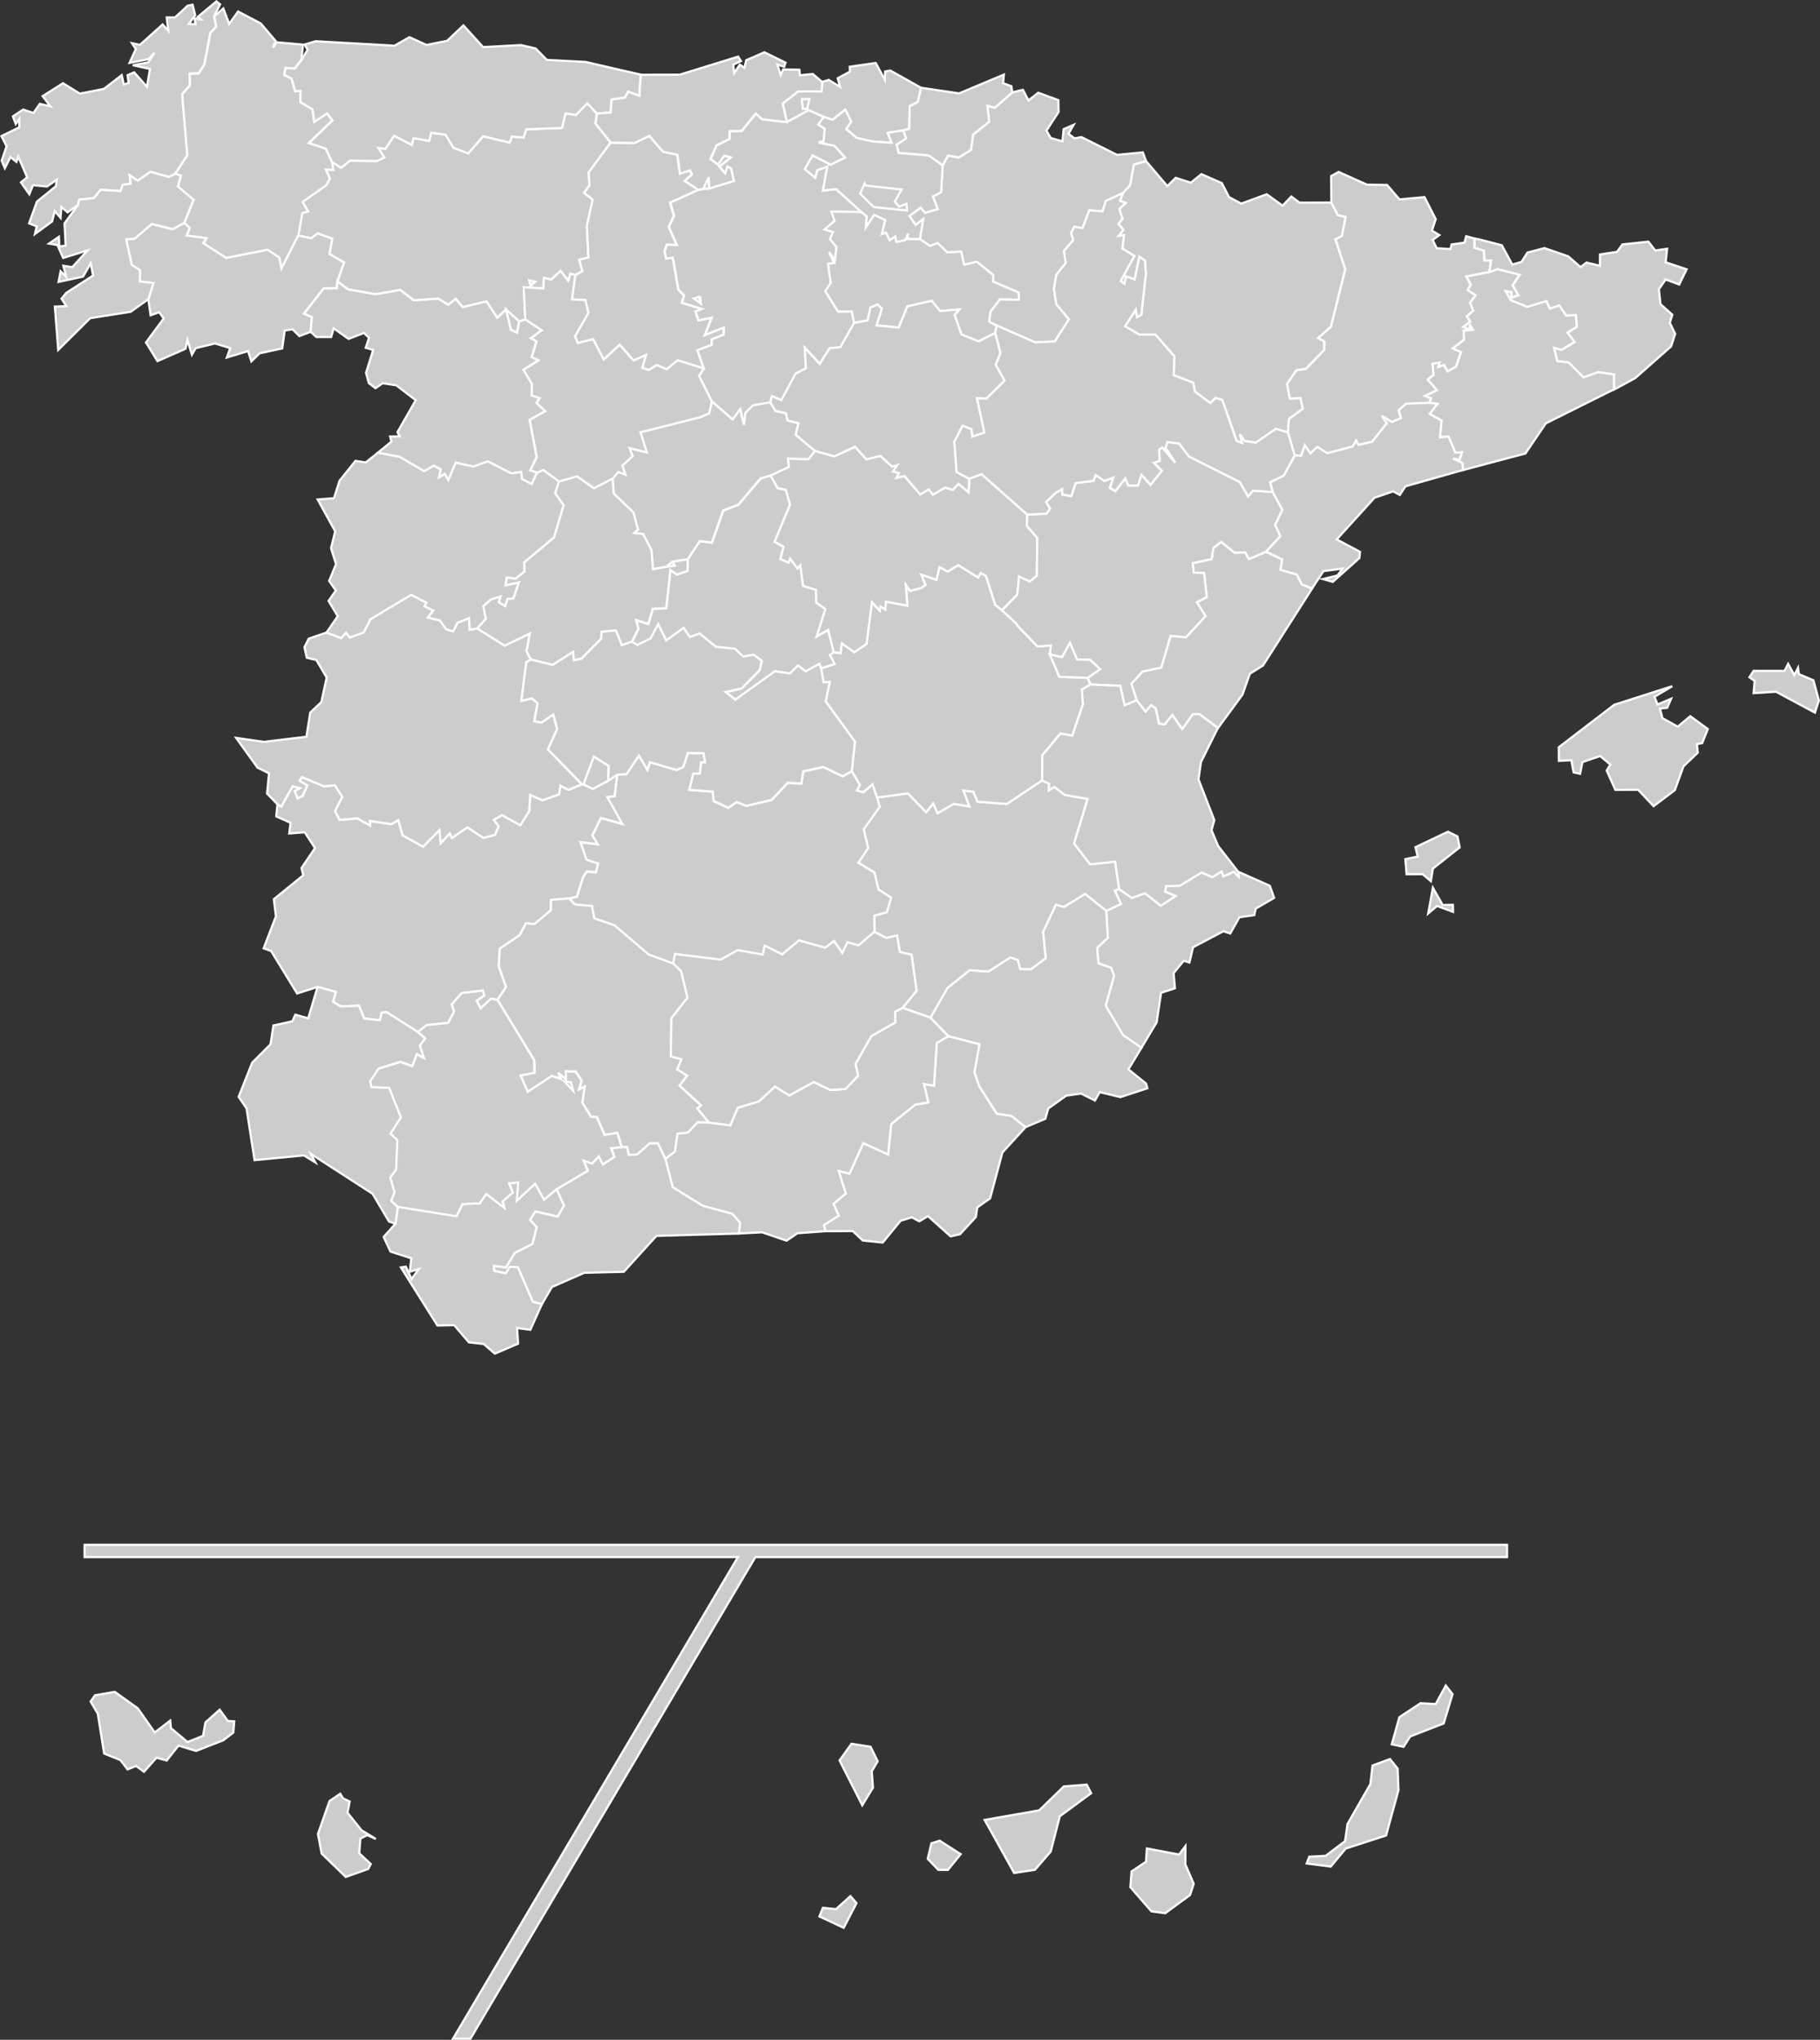 <?xml version="1.0" encoding="UTF-8" standalone="no"?>
<?xml-stylesheet type="text/css" href="/styles/home.css"?>

<!-- https://www.amcharts.com/svg-maps -->
<svg version="1.1" xmlns="http://www.w3.org/2000/svg" id="map-spain" viewBox="0 0 418.248 468.563">
   <rect x="0" y="0" width="418.248" height="468.563" fill="#333333" stroke="none"/>
   <defs
      id="defs4">
      <style
         type="text/css"
         id="style2">
         .land
         {
         fill: #CCCCCC;
         fill-opacity: 1;
         stroke:white;
         stroke-opacity: 1;
         stroke-width:0.5;
         }
      </style>
      <!-- <amcharts:ammap
       projection="mercator"
       leftLongitude="-9.301684"
       topLatitude="43.792633"
       rightLongitude="4.313022"
       bottomLatitude="31.733447" /> -->
      <!-- All areas are listed in the line below. You can use this list in your script. -->
      <!--{id:"divider"},{id:"ES-A"},{id:"ES-AB"},{id:"ES-AL"},{id:"ES-AV"},{id:"ES-B"},{id:"ES-BA"},{id:"ES-BI"},{id:"ES-BU"},{id:"ES-C"},{id:"ES-CA"},{id:"ES-CC"},{id:"ES-CE"},{id:"ES-CO"},{id:"ES-CR"},{id:"ES-CS"},{id:"ES-CU"},{id:"ES-GC"},{id:"ES-GI"},{id:"ES-GR"},{id:"ES-GU"},{id:"ES-H"},{id:"ES-HU"},{id:"ES-J"},{id:"ES-L"},{id:"ES-LE"},{id:"ES-LO"},{id:"ES-LU"},{id:"ES-M"},{id:"ES-MA"},{id:"ES-ML"},{id:"ES-MU"},{id:"ES-NA"},{id:"ES-O"},{id:"ES-OR"},{id:"ES-P"},{id:"ES-PM"},{id:"ES-PO"},{id:"ES-S"},{id:"ES-SA"},{id:"ES-SE"},{id:"ES-SG"},{id:"ES-SO"},{id:"ES-SS"},{id:"ES-TE"},{id:"ES-TF"},{id:"ES-TO"},{id:"ES-T"},{id:"ES-V"},{id:"ES-VA"},{id:"ES-VI"},{id:"ES-Z"},{id:"ES-ZA"}-->
   </defs>
   <g
      id="g59"
      transform="translate(-271.613,0.323)">
      <path
         id="divider"
         class="land"
         d="M 617.94,357.36 H 445.2 l -65.48,110.63 h -4.01 L 441.19,357.36 H 291.05 v -2.82 h 326.89 z" />
      <path
         id="ES-A"
         title="Alicante"
         class="land"
         d="m 528.8,203.9 2.9,2.01 3.06,-1.06 3.59,2.85 3.4,-2.21 -2.37,-0.99 0.12,-1.27 3.24,-0.12 5.02,-3.05 2.46,1.1 2.14,-1.33 0.39,1.14 2.38,-1.07 1.12,1.13 -0.11,-1.12 v 0 l 7.27,3.23 1.01,2.79 -4.22,2.46 -0.35,1.5 -3.42,0.49 -2.1,3.73 -1.57,-0.52 -6.98,3.68 -0.83,3.51 -1.31,-0.41 -2.33,2.86 0.32,3.46 -3.2,1.05 -1.01,6.77 -3.53,5.91 v 0 l -4.23,-2.95 -3.99,-6.75 1.93,-6.81 -0.64,-1.91 -2.93,-1.01 -0.3,-3.58 2.46,-2.29 -0.37,-6.2 v 0 l 3.39,-1.58 -1.4,-3.09 z" />
      <path
         id="ES-AB"
         title="Albacete"
         class="land"
         d="m 511.12,178.92 1.61,0.77 -0.07,1.49 1.25,-0.76 2.39,1.82 5.26,0.93 -3.12,10.23 3.68,4.78 5.75,-0.59 0.93,6.31 v 0 l -0.99,0.35 1.4,3.09 -3.39,1.58 v 0 l -4.84,-3.87 -4.88,3.01 -1.82,-0.54 -2.95,6.23 0.61,6.07 -3.4,2.54 -2.48,-0.04 -0.54,-2.08 -1.71,-0.61 -5.04,3.25 -4.34,-0.31 -5.04,4.05 -3.94,6.83 v 0 l -6.43,-2.26 v 0 l 3.22,-3.92 -1.14,-8.28 -2.7,-0.63 -0.65,-3.78 -2.46,0.55 -2.74,-1.41 v 0 l -0.05,-3.72 2.91,-0.83 0.95,-3.35 -2.89,-1.85 -0.91,-3.86 -3.71,-2.28 2.23,-3.36 -1,-4.36 3.67,-5.14 -0.59,-2.1 v 0 l 7.1,-0.95 4.2,4.32 1.62,-2.01 1,2.25 3.69,-2.15 3.6,0.57 -1.39,-3.64 2.33,0.28 0.94,2.29 6.75,0.52 z" />
      <path
         id="ES-AL"
         title="Almería"
         class="land"
         d="m 489.56,237.69 7.16,1.86 -1.17,6.48 1.1,3.17 4.04,6.32 3.32,0.47 3.28,2.61 v 0 l -5.32,5.82 -2.83,10.54 -2.95,2.08 -0.32,2.19 -3.64,3.96 -2.16,0.49 -5.2,-4.65 -2,1.19 -1.7,-0.9 -2.58,0.76 -4.12,5.02 -4.58,-0.47 -2.32,-2.17 -6.26,0.04 v 0 l -0.36,-1.42 3.41,-2.16 -1.22,-2.72 2.83,-2.36 -1.63,-5.2 2.48,0.64 3.18,-7.01 5.68,2.58 0.75,-7 5.51,-4.43 3,-0.5 -1.01,-4.25 2.32,0.4 0.64,-9.82 z" />
      <path
         id="ES-AV"
         title="Avila"
         class="land"
         d="m 400.05,110.25 4.14,-1.17 3.87,2.71 4.35,-2.25 v 0 l 0.27,3.51 4.51,4.32 1.06,3.95 -0.84,0.77 2,0.24 1.93,3.68 0.35,4.39 3.06,-0.56 v 0 l 1.91,-0.24 -0.54,-0.92 v 0 l 3.53,-0.55 v 0 l -0.04,2.68 -2.48,0.85 -1.46,-1.03 -0.95,8.73 -3.1,0.17 -1.03,3.47 -2.79,-0.89 0.53,1.98 -1.53,3.02 v 0 l -2.3,0.77 -1.36,-3.37 -3.25,0.29 -0.11,1.59 -4.51,4.57 -1.8,0.4 -0.16,-1.92 -4.7,2.97 -5.04,-1.24 v 0 l -0.98,-1.93 0.76,-4 -5.76,2.78 -6.34,-3.98 v 0 l 1.98,-2.19 -0.56,-2.94 1.75,-1.55 2.25,-0.67 -0.42,1.32 1.45,0.88 0.53,-1.66 1.36,-0.09 1.23,-3.64 -3.04,0.64 0.26,-1.8 2.1,0.23 1.99,-1.65 -0.08,-2.05 6.87,-5.75 2.2,-7.38 -1.93,-2.72 z" />
      <path
         id="ES-B"
         title="Barcelona"
         class="land"
         d="m 613.85,62.14 1.86,-0.7 5.12,1.31 -1.63,2.43 1.35,2.26 -1.71,0.65 0.08,-1.32 -1.29,-0.21 1.19,2.05 3.74,1.5 4.42,-1.32 0.76,1.75 2.18,-0.77 1.57,2.33 2.24,-0.1 0.26,2.71 -2.14,1.34 1.6,2.17 -3.02,1.83 -1.68,-0.47 0.72,3.01 2.62,0.29 3.39,3.42 3.39,-1.17 3.66,0.5 0.01,3.48 v 0 l -15.68,7.81 -4.7,6.93 -14.35,3.81 v 0 l -0.13,-1.61 -2.17,-1.03 1.52,0.29 0.52,-1.72 -1.49,0.08 -1.57,-3.72 -1.96,0.19 0.35,-3.84 -2.71,-1.55 1.78,-2.3 -1.89,-0.24 v 0 l 0.42,-1.04 -1.44,-0.53 2.78,-1.35 -2.09,-2.42 1.32,-1.11 -0.24,-2.53 1.66,-0.26 -0.31,0.99 1.34,-0.46 0.8,1.45 1.93,-1.04 1.13,-3.32 -1.88,-0.87 2.58,-2 -0.09,-2.09 2.12,-0.2 -0.66,-1.24 -0.01,1.21 -1.52,-0.62 1.58,-1.21 -0.77,-1.22 1.47,-1.31 -0.72,-1.84 1.24,-1.68 -1.8,-1.23 0.73,-1.23 -1.04,-1.88 z" />
      <path
         id="ES-BA"
         title="Badajoz"
         class="land"
         d="m 413.46,177.64 -0.58,4.85 -1.67,0.27 3.44,6.16 -4.95,-1.37 -1.97,3.96 1.28,2.08 -3.98,-0.49 1.36,4 2.67,0.84 -0.51,2.1 -2.06,-0.21 -0.88,1.3 -1.42,4.49 -1.75,0.42 v 0 l -4.22,0.37 -0.02,2.36 -3.82,3.21 -1.91,-0.24 -1.45,2.77 -4.57,3.09 -0.23,4.05 1.67,4.76 -1.95,2.94 v 0 l -1.5,-0.25 -2.36,2.21 -0.93,-1.76 1.73,-1.19 -0.32,-1.14 -4.81,0.56 -2.3,2.63 0.54,1.61 -1.37,2.62 -4.96,0.53 -2,1.57 v 0 l -7.17,-4.55 -1.18,0.1 -0.4,1.74 -3.59,-0.38 -1.23,-2.96 -4.16,0.17 -1.77,-1.06 0.64,-2.27 -4.2,-1.16 v 0 l -4.71,1.52 -5.97,-9.75 -1.72,-0.63 2.83,-7.36 -0.49,-3.92 6.76,-5.5 -0.4,-1.66 3.1,-4.59 -2.36,-3.62 -3.56,0.27 0.29,-2.46 -3.28,-1.46 0.29,-2.79 v 0 l 0.87,0.52 2.61,-4.66 1.72,0.45 -1.23,0.67 0.66,1.66 1.14,-0.54 1.07,-2.43 -1.77,-1.02 0.54,-0.89 5.1,2.13 2.49,-0.26 1.7,2.68 -1.66,3.25 1.02,2.01 4.12,-0.33 2.9,1.64 -0.05,-1.05 4.95,0.75 1.59,-0.94 0.98,3.49 4.7,2.62 3.79,-3.84 0.27,3.01 2.09,-2.21 0.52,1.01 3.51,-2.42 3.69,2.42 2.65,-0.69 0.84,-1.98 -1.13,-1.47 1.92,-1.09 4.2,2.33 2.05,-3.25 0.22,-3.72 2.83,1.24 3.81,-1.37 0.3,-2 1.84,0.98 3.11,-1.29 v 0 h 0.36 v 0 l 2.14,1.06 3.55,-1.88 v 0 z" />
      <path
         id="ES-BI"
         title="Vizcaya"
         class="land"
         d="m 472.86,14.14 2.1,3.89 0.06,-1.93 1.18,-0.22 7.08,3.96 v 0 l -0.74,3.26 -1.88,0.98 -0.1,5.19 -1.4,0.35 v 0 l -3.53,0.58 0.86,2.27 -4.18,-0.29 -3.82,-0.82 -2.42,-2.05 1.14,-1.71 -1.36,-2.75 -2.9,2.33 -2.04,-0.64 v 0 l -3.44,-1.55 -5.04,2.73 v 0 l -0.95,-4.31 3.57,-2.76 5.37,0.02 0.13,-2.18 v 0 l 1.52,-0.45 2.61,1.6 -0.56,-1.99 2.81,-1.51 -0.04,-1.13 z m -16.96,8.33 1.69,-0.04 -0.48,2.24 -1.01,-0.02 z" />
      <path
         id="ES-BU"
         title="Burgos"
         class="land"
         d="m 470.45,41.99 0.11,0.32 v 0 l 8.24,0.9 -1.55,2.78 0.96,1.15 1.71,-0.66 0.14,1.57 -7.69,-0.82 -3.09,-3.07 1.01,-2.35 v 0 z m -18.02,-14.26 5.04,-2.73 3.44,1.55 v 0 l -1.24,1.7 1.47,0.99 -0.24,2.82 -1.1,0.33 3.61,0.77 2.42,2.7 -3.31,1.66 -4.15,-2.12 -1.78,3.1 2.37,2.01 0.46,-1.75 2.32,-0.82 -1.01,5.53 3.02,-0.37 5.88,5.3 v 0 l -6.94,-0.1 0.75,2.14 -2.28,1.96 1.92,0.6 -0.7,1.64 1.49,1.78 -0.36,3.11 -1.34,-1.93 1.16,2.51 -1.4,0.17 0.63,4.39 -1.25,1.91 2.92,4.68 3.17,-0.03 0.54,2.63 v 0 0 0 l -3.16,5.59 -2.47,0.24 -2.28,3.61 -3.45,-3.73 0.26,4.72 -2.38,1.26 -3.26,6.07 -2.15,-0.94 -0.38,1.43 v 0 l -3.99,0.7 -1.74,1.75 -0.34,2.73 -0.87,-3.6 -1.72,2.36 -4.81,-4.17 v 0 l -2.94,-5.84 1.09,-1.73 v 0 l -1.47,-4.2 3.32,-1.23 -0.02,-1.24 2.73,-1.1 0.03,-1.61 -4.34,1.75 1.55,-4 -2.99,0.6 -0.71,-2.07 1.44,-0.57 -4.58,-1.39 0.52,-1.72 -1.31,-1.32 -1.27,-7.33 -1.5,0.24 -0.41,-1.66 0.55,-1.62 2.29,0.11 -1.86,-4.11 1.21,-2.6 -0.9,-3.03 6.5,-2.94 v 0 l 1.09,-0.21 v 0 l 1.42,-0.1 v 0 l 5.64,-1.73 -0.64,-2.84 -0.83,-0.46 -0.5,1.6 -1.35,-1.58 2.6,-2.11 -1.47,-0.37 -1.42,2.05 -1.76,-1.3 1.39,-3.13 2.96,-1.48 0.07,-1.81 2.76,-0.03 3.25,-4.02 1.46,1.32 z m -19.88,40.32 0.11,1.32 v 0 l -1.52,-1.11 v 0 z" />
      <path
         id="ES-C"
         title="A Coruña"
         class="land"
         d="m 321.35,0 0.84,0.68 -1.38,2.74 v 0 l 0.5,2.37 -1.36,1.41 -1.37,7.27 -1.32,2.03 -2.08,0.1 0.1,2.61 -1.82,2.11 1.2,14.02 -2.81,4.27 v 0 l -1.42,0.73 -4.23,-1.19 -2.94,2.05 -1.84,-1.24 0.23,1.94 -1.85,0.21 -0.45,1.46 -4.59,-0.27 -1.54,1.89 -3.4,0.37 -0.29,1.22 v 0 l -2.37,1.67 -1.45,-1.21 -0.18,2.48 -1.34,-1.55 -0.6,2.37 -3.94,2.88 0.41,-1.75 -1.76,-0.68 1.8,-5 4.37,-3.53 0.15,-1.48 -2.22,1.54 -3.2,-0.3 -0.85,2.07 -1.92,-2.72 1.43,-1.17 -2.05,-4.75 -0.42,1.22 -1.37,-1.11 -1.29,2.55 -0.73,-1.73 1.13,-3.3 -1.18,-2.35 4.1,-2 v -1.92 l -0.81,1.16 -0.66,-1.76 2.34,-1.56 2.39,0.77 1.47,-2.09 2.43,0.58 -1.8,-2.35 4.68,-2.96 3.86,2.38 5.54,-1.08 4.09,-3.16 0.49,2.13 1.1,-0.34 -0.23,-1.78 1.5,-0.65 2.95,3.31 0.69,-4.1 -3.96,-0.85 3.57,-0.65 1.44,-2.21 -1.43,1.48 -4.31,0.83 1.44,-3.17 -0.88,-1.34 1.83,0.38 5.21,-4.68 1.3,1.43 -0.36,-3.05 1.93,-0.01 2.87,-2.68 1.16,-0.22 0.57,2.42 -1.45,2 1.52,0.05 -0.19,-1.33 1.39,0.2 -0.66,-0.56 z" />
      <path
         id="ES-CA"
         title="Cadiz"
         class="land"
         d="m 363.04,276.84 13.5,2.16 1.4,-2.79 3.94,-0.16 1.51,-2.16 4.12,3.15 -0.37,-1.41 2.33,-2.05 -0.83,-2.13 2.11,-0.21 -0.33,4.2 4.2,-3.9 2.06,3.68 2.84,-2.4 v 0 l 1.71,3.78 -1.45,2.54 -5.14,-1.19 -1.2,1.92 1.53,1.69 -1.02,3.88 -4.05,2.05 -2.03,3.34 -2.75,-0.37 0.11,1.12 2.58,0.55 0.96,-1.46 1.86,0.07 3.44,7.95 2.08,0.54 v 0 l -2.66,5.91 -3.06,-0.4 0.24,3.59 -5.33,2.29 -2.58,-2.22 -3.4,-0.38 -3.37,-3.94 -3.85,0.08 -8.4,-13.34 1.13,-0.18 1.33,2.82 1.65,-2.26 -2.06,0.6 0.35,-3.08 -4.8,-1.55 -1.56,-3.36 2.73,-3.05 v 0 z" />
      <path
         id="ES-CC"
         title="Caceres"
         class="land"
         d="m 346.65,144.98 3.36,1.27 1.14,-1.22 0.87,1.07 3.16,-1.13 1.56,-3.06 9.36,-5.6 3.53,1.81 -0.41,0.84 1.98,0.97 -1.25,1.59 2.75,0.67 1.46,2.03 1.58,0.48 1.01,-1.97 2.66,-1.06 0.13,2.66 1.71,-0.29 v 0 l 6.34,3.98 5.76,-2.78 -0.76,4 0.98,1.93 v 0 l -1.01,0.63 -1.14,8.87 2.44,-0.57 1.3,1.12 -0.76,4.12 1.68,0.31 2.68,-1.88 0.89,3.38 -2.11,4.67 7.8,8.01 v 0 l -3.11,1.29 -1.84,-0.98 -0.3,2 -3.81,1.37 -2.83,-1.24 -0.22,3.72 -2.05,3.25 -4.2,-2.33 -1.92,1.09 1.13,1.47 -0.84,1.98 -2.65,0.69 -3.69,-2.42 -3.51,2.42 -0.52,-1.01 -2.09,2.21 -0.27,-3.01 -3.79,3.84 -4.7,-2.62 -0.98,-3.49 -1.59,0.94 -4.95,-0.75 0.05,1.05 -2.9,-1.64 -4.12,0.33 -1.02,-2.01 1.66,-3.25 -1.7,-2.68 -2.49,0.26 -5.1,-2.13 -0.54,0.89 1.77,1.02 -1.07,2.43 -1.14,0.54 -0.66,-1.66 1.23,-0.67 -1.72,-0.45 -2.61,4.66 -0.87,-0.52 v 0 l -2.4,-2.45 0.45,-4.66 -2.64,-1.29 -4.91,-6.84 6.38,0.91 9.77,-1.17 0.87,-5.55 2.56,-2.42 1.22,-5.63 -2.36,-4.01 -2.21,-0.55 -0.53,-2.41 0.98,-1.96 z" />
      <path
         id="ES-CE"
         title="Ceuta"
         class="land"
         d="m 307.58,403.44 -2.88,3.23 -1.81,-1.34 -1.96,0.79 -1.65,-2.14 -3.73,-1.49 -1.46,-9.15 -1.65,-2.81 1.01,-1.43 4.54,-0.79 5.28,3.78 3.91,5.55 3.55,-2.73 0.18,1.74 3.79,3.18 3.58,-1.41 0.55,-3.1 3.27,-2.91 1.89,2.6 1.45,0.07 -0.21,2.59 -2.32,1.77 -6.24,2.44 -4.04,-1.22 -2.71,3.42 z" />
      <path
         id="ES-CO"
         title="Cordoba"
         class="land"
         d="m 402.85,248.31 0.47,1.93 -2.02,-2.16 z m -0.41,-42.27 1.3,1.33 3.92,0.35 0.52,2.82 4.69,1.64 7.81,6.68 5.65,2.09 v 0 l 1.8,1.78 1.5,6.1 -3.71,4.73 -0.14,8.76 2.46,0.69 -0.98,2.28 2.27,1.48 -1.74,2.28 4.95,4.51 -0.85,0.75 2.66,3.23 v 0 l -2.61,-0.06 -2.21,2.37 -2.4,0.24 -0.58,4.08 -2.22,1.74 v 0 l -1.71,-3.57 -1.86,-0.02 -2.93,2.56 -1.93,0.08 -0.35,-1.76 -1.22,-0.03 v 0 l -1.03,-3.28 -2.92,0.49 -1.78,-4.09 -1.37,-0.12 -1.97,-3.23 0.53,-3.68 -1.3,0.67 0.62,-2.03 -1.41,-2.09 -2.23,-0.04 0.06,1.81 -1.81,-1.47 0.67,1.4 -2.11,-0.69 -5.57,3.66 -1.65,-3.78 3.2,-0.61 -0.07,-2.9 -8.43,-13.85 v 0 l 1.96,-2.94 -1.68,-4.76 0.23,-4.05 4.58,-3.09 1.45,-2.77 1.91,0.24 3.82,-3.21 0.02,-2.36 z" />
      <path
         id="ES-CR"
         title="Ciudad Real"
         class="land"
         d="m 405.7,179.83 2.38,-6.37 3.43,2.17 -0.12,3.39 v 0 l -3.55,1.88 z m 7.76,-2.19 2.13,-0.16 2.85,-4.24 1.96,3.29 0.55,-1.76 6.18,1.79 1.5,-0.69 1.06,-3.22 3.59,0.06 0.36,2.12 -0.91,0.01 -0.26,2.57 -1.53,0.01 -0.92,3.72 5.4,0.42 0.21,2.13 3.32,1.57 1.98,-1.33 2.16,0.89 5.83,-1.36 3.75,-3.97 3.1,0.22 0.46,-2.84 4.63,-0.98 4.42,2.13 2.09,-1.18 v 0 l 1.88,3.18 -0.7,1.28 1.46,0.37 2.14,-1.8 1.04,3.03 v 0 l 0.59,2.11 -3.67,5.14 1,4.36 -2.24,3.36 3.71,2.28 0.91,3.86 2.9,1.85 -0.95,3.34 -2.91,0.83 0.05,3.72 v 0 l -3.66,3.13 -2.52,-0.73 -1.19,2.47 -1.92,-2.73 -2,1.54 -6.02,-1.69 -3.89,3.2 -3.99,-2 -0.47,2.07 -5.75,-1.04 -3.9,2.19 -10.52,-1.27 -0.41,2.13 v 0 l -5.65,-2.09 -7.81,-6.68 -4.69,-1.64 -0.52,-2.82 -3.92,-0.35 -1.3,-1.33 v 0 l 1.75,-0.42 1.43,-4.49 0.88,-1.3 2.06,0.21 0.51,-2.1 -2.67,-0.84 -1.36,-4 3.98,0.5 -1.28,-2.08 1.97,-3.96 4.95,1.36 -3.44,-6.15 1.67,-0.27 z" />
      <path
         id="ES-CS"
         title="Castellón"
         class="land"
         d="m 532.83,160.54 -1.24,-3.81 2.59,-2.8 4.3,-0.93 2.13,-7.26 3.56,0.32 4.47,-4.86 -1.99,-3.16 2.29,-1.19 -0.63,-5.52 -2.37,-0.1 -0.23,-2.17 4.36,-0.95 0.37,-2.54 1.81,-1.39 3.08,2.47 2.47,-0.04 0.81,1.51 3.95,-1.69 v 0 l 3.72,1.79 -0.4,2.36 3.78,1.11 1.1,2.23 2.37,0.97 v 0 l -11.29,17.68 -3,1.86 -1.7,4.81 -5.61,7.66 v 0 l -4.28,-3.16 -1.52,0.06 -2.4,3.39 -2.28,-3.23 -1.77,2.16 -1.31,-0.18 -0.77,-3.56 -1.07,-0.66 -1.21,1.49 z" />
      <path
         id="ES-CU"
         title="Cuenca"
         class="land"
         d="m 463.17,149.51 1.57,0.2 0.32,-2.24 2.86,2.05 2.81,-1.92 1.24,-9.58 1.78,1.89 0.17,-0.92 1.13,0.69 0.15,-1.82 4.92,0.96 -0.36,-4.83 0.96,1.43 2.58,-0.68 0.98,-0.72 -1,-2.35 3.52,1.17 0.71,-2.89 1.87,1.03 2.45,-1.48 4.55,2.84 0.63,-1.05 1.18,0.7 2.15,6.64 1.54,1.23 v 0 l 3.33,3.09 0.23,0.46 4.6,4.76 3.11,-0.24 -0.3,2.06 v 0 l 2.21,5.15 6.49,0.25 v 0 l 0.7,1.53 v 0 l -2.02,1.12 0.26,3.36 -2.45,7.22 -2.73,-0.47 -4.16,4.99 -0.03,5.78 v 0 l -8.12,5.43 -6.75,-0.52 -0.94,-2.29 -2.33,-0.28 1.39,3.64 -3.6,-0.57 -3.69,2.15 -1,-2.25 -1.62,2.01 -4.2,-4.32 -7.1,0.95 v 0 l -1.04,-3.03 -2.13,1.8 -1.46,-0.38 0.71,-1.28 -1.88,-3.18 v 0 l 0.71,-6.77 -6.72,-9.24 0.94,-4.47 -1.41,0.08 -0.58,-3.2 v 0 l 3.09,-1.01 -1.11,-2.08 z" />
      <path
         id="ES-GC"
         title="Las Palmas"
         class="land"
         d="m 544.03,423.74 -0.02,4.2 1.92,4.46 -0.84,2.58 -5.71,4.18 -3.16,-0.43 -4.84,-5.55 0.27,-3.62 3.32,-2.22 0.2,-3.05 7.4,1.39 z m 47.02,-19.99 1.75,2.19 0.19,4.94 -2.85,10.42 -9.28,3.01 -3.44,4.14 -5.52,-0.72 0.59,-1.55 3.75,-0.2 4.48,-3.38 0.56,-3.94 5.26,-9.19 0.49,-4.25 z m 12.81,-16.89 1.56,1.98 -2.04,6.73 -7.7,2.99 -1.52,2.38 -2.71,-0.58 1.75,-6.23 4.86,-3.21 3.49,0.19 z" />
      <path
         id="ES-GI"
         title="Girona"
         class="land"
         d="m 611.35,54.61 5.39,1.41 2.41,4.43 2.11,-0.61 1.37,-2.14 3.92,-1.03 5.43,1.88 2.85,2.48 1.38,-1.04 3.08,0.74 0.01,-2.6 3.91,-0.6 1.25,-1.7 5.95,-0.64 1.6,2.03 2.71,-0.4 -0.33,3.11 4.82,1.61 -1.7,3.49 -3.12,-1.15 -1.56,2.23 0.37,3.43 2.72,2.43 -0.58,1.85 1.24,2.55 -0.95,2.89 -8.23,7.27 -4.84,2.62 v 0 l -0.01,-3.48 -3.66,-0.5 -3.38,1.17 -3.38,-3.42 -2.62,-0.29 -0.72,-3.01 1.68,0.47 3.02,-1.83 -1.6,-2.17 2.14,-1.34 -0.26,-2.71 -2.24,0.1 -1.57,-2.33 -2.18,0.77 -0.76,-1.75 -4.42,1.32 -3.74,-1.5 -1.19,-2.04 1.29,0.21 -0.08,1.32 1.71,-0.65 -1.34,-2.26 1.63,-2.43 -5.12,-1.31 -1.86,0.7 v 0 l 0.38,-2.62 -1.5,-0.02 -0.14,-2.27 -2.14,-0.64 -0.03,-2.16 v 0 z" />
      <path
         id="ES-GR"
         title="Granada"
         class="land"
         d="m 479.02,231.19 6.43,2.26 v 0 l 4.11,4.24 v 0 l -2.67,1.56 -0.64,9.82 -2.32,-0.4 1.01,4.25 -3,0.5 -5.51,4.43 -0.75,7 -5.68,-2.58 -3.18,7.01 -2.48,-0.64 1.63,5.2 -2.83,2.36 1.22,2.72 -3.41,2.16 0.36,1.42 v 0 l -6.43,0.46 -2.52,1.71 -5.6,-1.92 -5.36,0.27 v 0 l 0.28,-2.48 -1.81,-2.04 -6.76,-1.84 -6.91,-4.26 -1.69,-6.49 v 0 l 2.22,-1.73 0.58,-4.08 2.4,-0.25 2.22,-2.36 2.61,0.06 v 0 l 4.9,0.61 1.71,-4.03 4.86,-1.45 3.7,-3.42 3.29,2.05 5.63,-3.09 3.81,1.84 3.48,-0.24 2.89,-3.03 -0.61,-2.7 3.65,-6.42 5.5,-3.12 -0.02,-2.49 z" />
      <path
         id="ES-GU"
         title="Guadalajara"
         class="land"
         d="m 458.89,103.25 4.46,1.25 4.76,-2.21 2.59,2.89 3.24,-0.77 2.69,2.46 1.22,-0.38 -1,1.49 1.35,0.35 -0.55,1.13 1.83,-0.45 3.61,4.25 1.95,-1.17 0.98,1.21 2.8,-1.64 1.74,0.54 1.33,-1.39 2.31,1.96 0.15,-3.13 v 0 l 2.84,-1.04 10.48,9.27 v 0 l -0.09,2.6 2.39,2.76 -0.1,8.71 -1.63,1.33 -2.43,-1.16 -0.44,4.19 -3.49,3.56 v 0 l -1.54,-1.23 -2.15,-6.65 -1.17,-0.69 -0.63,1.04 -4.55,-2.84 -2.46,1.48 -1.86,-1.03 -0.71,2.9 -3.52,-1.18 1,2.36 -0.98,0.72 -2.58,0.68 -0.96,-1.43 0.36,4.82 -4.92,-0.95 -0.15,1.82 -1.12,-0.69 -0.17,0.91 -1.78,-1.89 -1.25,9.58 -2.81,1.92 -2.85,-2.05 -0.32,2.24 -1.57,-0.2 v 0 l -1.28,-5.11 -2.65,1.5 2,-6.31 -2.1,-1.49 -0.06,-2.91 -2.96,-0.91 -0.63,-4.71 -0.66,0.71 -1.67,-2.26 -0.36,0.91 -1.92,-0.79 0.74,-2.87 -2.06,-1.12 3.56,-8.56 -0.96,-3.37 -1.91,-0.43 -1.59,-2.88 v 0 l 4.21,-1.97 -0.22,-1.91 4.76,0.12 z" />
      <path
         id="ES-H"
         title="Huelva"
         class="land"
         d="m 343.05,264.73 1.03,1.97 -2.63,-1.61 -11.34,1.08 -1.85,-11.9 -1.81,-2.64 3.11,-7.84 4.23,-4.25 0.65,-4.3 4.35,-0.96 0.68,-1.52 2.97,0.83 2.16,-7.22 v 0 l 4.19,1.16 -0.64,2.27 1.77,1.07 4.17,-0.17 1.23,2.96 3.59,0.38 0.4,-1.74 1.18,-0.1 7.17,4.56 v 0 l 1.69,1.4 -1.2,1.63 0.92,2.9 -1.65,-0.85 -1.05,2.71 -2.73,-0.97 -4.99,1.53 -1.91,2.87 0.25,1.36 4.08,0.19 2.72,6.78 -2.39,3.75 1.58,1.48 -0.29,6.76 -1.35,1.86 0.99,3.38 -0.76,1.97 1.47,1.37 v 0 l -0.55,3.9 v 0 l -1.48,-0.5 -3.78,-6.38 z" />
      <path
         id="ES-HU"
         title="Huesca"
         class="land"
         d="m 529.66,44.04 1.64,-1.8 0.87,-4.78 2.81,-0.78 v 0 l 4.89,5.75 1.93,-1.91 3.46,1.13 2.44,-1.97 4.7,2.06 1.65,3.21 2.81,1.5 5.86,-2.15 3.64,2.63 2.01,-2.1 1.89,1.4 7.3,-0.03 v 0 l 1.48,2.9 1.82,0.41 -0.86,4.4 -1.5,0.73 2.27,6.84 -3.29,13.23 -2.93,2.61 1.4,0.78 -0.01,1.93 -4.22,4.37 -2.18,0.32 -2.16,3.15 0.66,3.34 2.42,-0.12 0.56,2.45 -3.22,2.38 -0.21,3.09 v 0 l -2.76,-0.83 -4.66,3.2 -2.56,-0.42 -1.04,-1.49 0.49,2 -1.27,-0.51 -3.28,-9.37 -1.52,-0.5 -1.23,1.17 -3.57,-2.62 -0.37,-2.06 -4.45,-1.69 0.08,-4.4 -4.33,-4.96 h -3.69 l -3.28,-1.9 2.46,-3.82 0.31,1.7 0.98,-0.53 1.04,-9.48 -0.23,-2.98 -1.27,-0.89 -1.08,5.25 -1.96,-0.71 -0.38,1.69 -0.88,-0.61 3.15,-5.77 -2.77,-1.72 0.39,-3.04 -1.25,0.16 1.13,-1.41 -1.15,-1.36 0.9,-1.17 -0.7,-2.3 1.46,-1.33 -1.3,-0.52 z" />
      <path
         id="ES-J"
         title="Jaén"
         class="land"
         d="m 472.55,213.72 2.74,1.41 2.46,-0.55 0.65,3.78 2.7,0.63 1.14,8.28 -3.22,3.92 v 0 l -1.69,0.87 0.02,2.49 -5.5,3.12 -3.65,6.42 0.61,2.7 -2.89,3.03 -3.48,0.24 -3.81,-1.84 -5.63,3.09 -3.29,-2.05 -3.7,3.42 -4.86,1.45 -1.71,4.03 -4.9,-0.61 v 0 l -2.65,-3.23 0.84,-0.75 -4.95,-4.51 1.74,-2.28 -2.27,-1.48 0.98,-2.27 -2.46,-0.69 0.13,-8.77 3.71,-4.73 -1.49,-6.1 -1.8,-1.78 v 0 l 0.4,-2.13 10.53,1.28 3.9,-2.19 5.74,1.04 0.47,-2.06 3.99,2 3.88,-3.2 6.03,1.69 2,-1.54 1.91,2.73 1.2,-2.46 2.52,0.73 z" />
      <path
         id="ES-L"
         title="Lleida"
         class="land"
         d="m 579.23,39.17 6.5,2.92 4.64,0.07 2.85,3.32 5.75,-0.52 2.58,5.05 -0.87,2.64 1.7,1.03 -1.54,1.12 0.95,1.9 3.15,0.19 0.26,-1.05 2.95,-0.42 0.4,-1.47 1.86,0.49 v 0 l 0.03,2.16 2.14,0.64 0.14,2.27 1.5,0.02 -0.38,2.62 v 0 l -5.29,1.02 1.04,1.88 -0.73,1.23 1.8,1.23 -1.24,1.68 0.72,1.84 -1.46,1.31 0.77,1.22 -1.58,1.21 1.52,0.62 0.01,-1.21 0.66,1.24 -2.12,0.2 0.09,2.09 -2.58,2 1.88,0.87 -1.13,3.32 -1.93,1.04 -0.79,-1.45 -1.34,0.46 0.31,-0.99 -1.66,0.26 0.24,2.54 -1.32,1.11 2.09,2.42 -2.78,1.35 1.44,0.53 -0.42,1.04 v 0 l -5.31,0.23 -1.69,1.44 0.5,1.89 -2.11,0.86 -2.22,-1.39 1.09,1.68 -3.4,4.26 -3.1,0.71 -0.57,-0.97 -0.77,1.35 -5.87,1.54 -2.26,-1.45 -1.57,1.5 -1.29,-1.84 -0.86,2.4 -1.46,-0.11 v 0 l -1.56,-5.27 v 0 l 0.22,-3.09 3.22,-2.38 -0.56,-2.46 -2.42,0.12 -0.66,-3.34 2.16,-3.14 2.18,-0.32 4.22,-4.38 0.01,-1.93 -1.4,-0.78 2.93,-2.61 3.29,-13.23 -2.27,-6.84 1.49,-0.75 0.86,-4.4 -1.81,-0.41 -1.48,-2.9 v 0 l -0.05,-6.07 z" />
      <path
         id="ES-LE"
         title="León"
         class="land"
         d="m 408.76,25.74 -0.32,2.3 3.51,4.39 v 0 l -5.03,6.83 0.16,3.01 -1.24,1.7 1.98,1.52 -1.34,6.14 0.37,7.2 -2.13,0.5 0.75,2.63 -1.66,0.9 v 0 l -1.11,-0.33 -0.5,1.64 -1.75,-2.24 -2.17,1.97 -1.65,-0.38 -0.15,2.43 -4.5,-0.29 0.36,7.42 v 0 l -1.39,0.44 v 0 l -3.05,-2.74 v 0 l -2.02,1.9 -2.48,-3.75 -5.44,1.29 -1.61,-1.87 -1.72,1.34 -2.31,-1.4 -5.63,0.39 -3.07,-2.41 -5.68,1.01 -6.33,-1.13 -2.47,-1.83 v 0 l 1.55,-4.36 -3.36,-1.93 0.64,-3.52 -3.36,-1.23 -1.44,1.13 -3.01,-0.62 v 0 l 0.92,-5.17 1.31,-0.42 -1.25,-2.16 5.46,-3.85 0.83,-1.51 -0.95,-2.1 1.73,0.13 -0.29,-1.85 v 0 l 2.07,1.34 2.02,-1.64 6.17,0.09 1.74,-0.81 -1.36,-2.18 1.61,0.18 2.02,-3.01 4.06,2.12 0.4,-1.58 3.59,0.67 0.46,-1.89 3.31,0.45 1.83,3.02 3.39,1.26 3.4,-3.92 6.13,1.47 0.47,-1.4 2.7,0.23 0.65,-1.89 8.21,-0.3 0.79,-3.34 2.42,0.35 2.59,-2.68 z m -15.53,38.35 1.35,0.3 v 0 l -0.99,0.87 z" />
      <path
         id="ES-LO"
         title="La Rioja"
         class="land"
         d="m 467.9,73.84 -0.54,-2.63 -3.16,0.03 -2.92,-4.68 1.25,-1.91 -0.63,-4.39 1.4,-0.17 -1.16,-2.51 1.34,1.93 0.36,-3.11 -1.5,-1.78 0.71,-1.64 -1.92,-0.6 2.28,-1.95 -0.74,-2.14 6.93,0.1 v 0 l 1.18,0.99 -0.16,2.47 1.88,-2.82 2.55,1.18 -0.76,3.22 0.91,-0.37 0.86,1.76 1.3,-0.84 0.26,1.27 2.06,-0.46 0.61,-1.49 -0.15,1.24 2.89,0.03 v 0 l 2.29,1.57 1.78,-0.66 2.2,2.14 3.22,-0.16 0.66,3.01 2.89,-0.69 3.83,3.08 -0.06,1.49 5.87,2.5 0.06,1.68 -4.36,-0.08 -2.18,2.83 -0.27,2.28 1.67,0.89 v 0 l -0.29,1.71 v 0 l -3.85,1.94 -3.93,-1.59 -1.59,-4.48 1.06,-1.25 -4.37,0.35 -1.92,-2.36 -5.6,1.29 -2,4.87 -5.1,-0.51 1.23,-3.86 -0.99,-0.92 -1.63,0.66 -0.65,2.97 z" />
      <path
         id="ES-LU"
         title="Lugo"
         class="land"
         d="m 322.93,1.62 1.35,3.55 2.05,-2.84 5.2,2.73 3.43,4.04 -0.65,1.51 0.91,-1.21 6.01,0.52 -0.34,3.48 v 0 l -1.54,2 -2.15,-0.14 -0.28,1.62 1.68,0.82 0.81,2.88 1.27,-0.05 -0.06,2.57 2.78,1.67 0.42,2.88 2.93,-1.96 1.24,1.64 -5.39,5.18 3.85,1.28 1.46,3.09 v 0 l 0.29,1.85 -1.73,-0.12 0.95,2.1 -0.83,1.51 -5.45,3.85 1.25,2.16 -1.31,0.42 -0.92,5.17 v 0 l -3.85,7.56 -0.53,-2.54 -2.67,-1.75 -9.5,1.87 -5.29,-3.39 0.75,-1.15 -4.56,-0.61 0.71,-1.73 -1.25,-1.18 v 0 l 2.13,-5.3 -3.59,-3.03 0.68,-2.53 -1.33,-0.38 v 0 l 2.81,-4.27 -1.19,-14.02 1.82,-2.11 -0.1,-2.61 2.08,-0.1 1.32,-2.03 1.37,-7.27 1.36,-1.41 -0.5,-2.37 v 0 z" />
      <path
         id="ES-M"
         title="Madrid"
         class="land"
         d="m 426.12,128.68 0.54,0.92 -1.91,0.24 v 0 z m 22.57,-19.77 1.59,2.88 1.91,0.43 0.96,3.37 -3.56,8.56 2.06,1.12 -0.74,2.87 1.92,0.79 0.36,-0.91 1.67,2.26 0.66,-0.71 0.63,4.71 2.96,0.91 0.06,2.91 2.1,1.5 -2,6.31 2.65,-1.5 1.28,5.11 v 0 l -0.89,0.6 1.11,2.08 -3.09,1.01 v 0 l -0.42,-1.03 -3.12,1.74 -1.77,-1.36 -1.83,1.84 -3.46,-0.51 -9.11,6.53 -2.21,-1.76 3.7,-0.85 4.13,-4.23 0.43,-2.11 -1.85,-1.38 -2.4,0.44 -1.87,-1.79 -4.4,-0.46 -3.74,-3.03 -2.22,0.79 -1.46,-2.08 -4,2.88 -1.83,-3.73 -1.73,3.23 -3.02,1.53 -1.32,-0.71 v 0 l 1.53,-3.02 -0.53,-1.98 2.79,0.89 1.03,-3.47 3.1,-0.17 0.95,-8.74 1.46,1.03 2.49,-0.85 0.03,-2.68 v 0 l 2.77,-4.19 2.77,0.39 2.6,-7.39 3.48,-1.35 5.16,-6.04 z" />
      <path
         id="ES-MA"
         title="Malaga"
         class="land"
         d="m 414.52,263.17 1.22,0.03 0.35,1.76 1.93,-0.08 2.93,-2.56 1.86,0.02 1.71,3.57 v 0 l 1.69,6.49 6.91,4.26 6.76,1.84 1.81,2.05 -0.28,2.48 v 0 l -18.95,0.54 -7.49,8.25 -9.07,0.23 -7.46,3.27 -2.28,3.91 v 0 l -2.08,-0.54 -3.44,-7.94 -1.86,-0.07 -0.96,1.46 -2.58,-0.55 -0.11,-1.11 2.75,0.37 2.03,-3.34 4.05,-2.05 1.02,-3.88 -1.53,-1.69 1.2,-1.92 5.14,1.19 1.45,-2.54 -1.71,-3.78 v 0 l 7.18,-4.24 -0.96,-2.34 1.97,0.67 1.52,-1.63 0.97,1.81 2.63,-1.69 -0.76,-2.01 z" />
      <path
         id="ES-ML"
         title="Melilla"
         class="land"
         d="m 350.43,412.76 1.53,0.74 -0.48,2.58 3.21,4.02 3.3,2.01 -1.99,-0.89 -1.57,0.8 -0.26,3.38 2.64,2.45 -0.58,1.14 -5.16,1.84 -5.54,-5.37 -0.85,-4.5 2.66,-7.57 2.47,-1.67 z" />
      <path
         id="ES-MU"
         title="Murcia"
         class="land"
         d="m 485.45,233.45 3.93,-6.83 5.05,-4.05 4.34,0.3 5.03,-3.25 1.72,0.6 0.54,2.08 2.47,0.04 3.41,-2.54 -0.61,-6.07 2.95,-6.23 1.82,0.54 4.88,-3.01 4.85,3.87 v 0 l 0.37,6.2 -2.46,2.29 0.3,3.58 2.93,1.01 0.66,1.88 -1.93,6.81 3.99,6.75 4.23,2.95 v 0 l -2.99,4.95 4.06,3.27 0.3,1.07 -6.19,2.04 -4.76,-1.16 -1.11,1.93 -3.18,-1.59 -3.41,0.48 -4.13,2.95 -0.67,2.36 -4.54,1.92 v 0 l -3.28,-2.61 -3.32,-0.47 -4.04,-6.32 -1.1,-3.17 1.17,-6.48 -7.15,-1.86 v 0 z" />
      <path
         id="ES-NA"
         title="Navarra"
         class="land"
         d="m 506.68,20.31 1.28,2.43 2.24,-1.76 4.63,1.7 0.05,2.71 -2.79,4.3 0.99,1.69 2.69,0.76 0.27,-2.79 2.29,-0.99 -1.18,2.05 1.38,1.05 1.58,-0.3 8.2,4.09 5.93,-0.57 0.74,2 v 0 l -2.81,0.78 -0.87,4.78 -1.64,1.8 v 0 0 0 l -3.9,1.78 -0.77,2.4 -3.05,-0.22 -1.54,4.07 -1.9,-0.3 -0.72,1.41 0.47,1.68 -2.11,2.42 0.38,2.84 -2.14,2.65 -0.57,3.28 0.57,3.53 2.89,3.43 -3.25,5.1 -4.53,0.21 -8.86,-3.87 v 0 l -1.67,-0.89 0.27,-2.28 2.18,-2.83 4.36,0.08 -0.06,-1.68 -5.87,-2.5 0.06,-1.49 -3.83,-3.08 -2.89,0.69 -0.66,-3.01 -3.22,0.16 -2.2,-2.14 -1.78,0.66 -2.29,-1.57 v 0 l 0.73,-4.55 -1.73,1.32 -1.44,-2.05 2.59,-1.92 1.04,1.18 2.86,-0.86 -1.08,-2.87 1.88,-1.01 0.36,-6.14 v 0 l 1.24,-2.27 2.48,0.44 2.8,-1.74 0.48,-3.52 3.7,-2.94 -0.43,-3.67 1.71,0.45 4.03,-3.52 v 0 z" />
      <path
         id="ES-O"
         title="Asturias"
         class="land"
         d="m 378.11,5.51 4.52,4.99 8.69,-0.47 3.39,0.79 2.57,2.62 8.86,0.46 12.71,2.92 v 0 l -0.34,4.84 -2.55,-0.94 -0.78,1.38 -3.04,0.43 -0.23,2.98 -3.15,0.24 v 0 l -2.19,-2.35 -2.59,2.68 -2.42,-0.35 -0.79,3.34 -8.2,0.31 -0.65,1.89 -2.7,-0.23 -0.47,1.4 -6.12,-1.47 -3.4,3.93 -3.39,-1.26 -1.83,-3.02 -3.31,-0.45 -0.46,1.89 -3.59,-0.67 -0.4,1.58 -4.06,-2.12 -2.02,3.01 -1.6,-0.18 1.36,2.18 -1.74,0.81 -6.17,-0.08 -2.01,1.64 -2.07,-1.33 v 0 l -1.46,-3.09 -3.85,-1.28 5.39,-5.18 -1.24,-1.63 -2.93,1.96 -0.42,-2.88 -2.78,-1.67 0.06,-2.57 -1.27,0.05 -0.81,-2.88 -1.68,-0.82 0.28,-1.61 2.15,0.14 1.54,-2 v 0 l 1.39,-2.34 -0.71,-1.2 2.56,-0.75 18.12,1.02 3.41,-1.95 3.93,1.78 4.75,-0.95 z" />
      <path
         id="ES-OR"
         title="Ourense"
         class="land"
         d="m 313.95,50.87 1.25,1.18 -0.71,1.73 4.56,0.61 -0.75,1.15 5.29,3.39 9.5,-1.88 2.67,1.75 0.53,2.55 3.85,-7.56 v 0 l 3.01,0.62 1.44,-1.13 3.36,1.23 -0.64,3.52 3.36,1.93 -1.54,4.37 v 0 l -0.09,1.56 -3.06,0.06 -4.5,5.77 1.8,0.79 -0.27,3.38 v 0 l -2.6,0.99 -1.56,-1.55 -1.81,0.27 -0.57,4.11 -5.19,1.12 -1.9,1.86 -0.76,-2.37 -4.88,1.48 0.79,-2.16 -3.53,-1.06 -4.43,1.08 -0.85,1.49 -1.03,-3.37 -0.45,2.02 -6.44,2.83 -2.64,-4.28 4.07,-5.52 -1.05,-1.44 -1.95,0.71 -0.53,-3.67 v 0 l 1.16,-3.71 -3.16,-0.36 0.09,-2.57 -1.93,-1.24 -1.28,-5.9 1.95,-0.11 3.96,-3.4 4.83,1.22 z" />
      <path
         id="ES-P"
         title="Palencia"
         class="land"
         d="m 432.22,67.86 0.43,1.5 v 0 l -1.52,-1.11 v 0 z m 0.94,-24.81 1.3,-2.7 0.12,2.6 v 0 z m -21.21,-10.62 5.48,0.06 3.4,-1.63 3.08,3.61 3.34,0.74 0.6,4.34 2.29,-0.75 0.48,0.93 -1.66,1.5 3.11,2.04 v 0 l -6.5,2.94 0.9,3.03 -1.21,2.6 1.86,4.11 -2.29,-0.11 -0.55,1.62 0.41,1.66 1.5,-0.24 1.27,7.33 1.31,1.32 -0.51,1.72 4.58,1.39 -1.44,0.57 0.71,2.07 2.99,-0.6 -1.55,4 4.34,-1.75 -0.03,1.61 -2.73,1.1 0.02,1.24 -3.32,1.23 1.47,4.2 v 0 l -5.99,-1.87 -2.5,2.07 -2.27,-0.98 -1.92,1.15 -1.44,-0.5 0.86,-2.94 -2.85,1.25 -3.18,-3.61 -3.67,3.39 -2.45,-4.67 -3.52,0.89 -0.66,-1.53 3.1,-5.4 -0.72,-2.96 -3.05,-0.15 0.76,-5.58 v 0 l 1.66,-0.9 -0.75,-2.63 2.13,-0.5 -0.37,-7.2 1.34,-6.14 -1.98,-1.52 1.24,-1.69 -0.16,-3.01 z" />
      <path
         id="ES-PM"
         title="Balears"
         class="land"
         d="m 600.9,203.61 2.24,3.94 2.36,-0.04 0.03,1.63 -3.67,-1.36 -2.04,1.73 z m 3.46,-12.88 2.19,1.09 0.51,2.51 -6.15,4.86 -0.47,2.9 -1.89,-1.6 h -3.69 l -0.29,-3.46 2.85,-0.59 -0.53,-2.16 z m 51.55,-33.43 -4.1,2.44 0.73,1.75 3.1,-1.29 -0.9,2.07 -1.66,0.18 0.57,2.19 3.52,1.96 2.88,-2.4 4.03,2.94 -1.3,3.25 -1.21,0.2 0.2,1.98 -3.29,3.15 -1.98,5.46 -4.88,3.68 -3.55,-3.76 -5.23,0.03 -2,-4.46 0.84,-1.37 -2.35,-1.96 -4.07,1.41 -0.53,2.68 -1.5,-0.34 -0.51,-2.78 -2.87,0.14 -0.02,-3.12 12.74,-9.76 z m 26.63,-5.13 1.42,2.59 0.85,-1.67 0.19,1.44 3.35,1.42 1.25,4.63 -0.91,2.79 -8.95,-4.8 -5.13,0.33 0.23,-2.8 -1.2,-0.86 0.97,-1.46 7.11,0.01 z" />
      <path
         id="ES-PO"
         title="Pontevedra"
         class="land"
         d="m 289.52,46.77 0.29,-1.22 3.4,-0.37 1.54,-1.89 4.59,0.27 0.45,-1.46 1.85,-0.21 -0.23,-1.94 1.84,1.24 2.94,-2.05 4.23,1.19 1.42,-0.73 v 0 l 1.33,0.38 -0.68,2.53 3.6,3.03 -2.13,5.3 v 0 l -2.63,1.49 -4.83,-1.22 -3.95,3.39 -1.95,0.12 1.28,5.89 1.93,1.24 -0.08,2.57 3.15,0.36 -1.16,3.71 v 0 l -4.06,2.9 -9.33,1.48 -7.34,7.29 -0.77,-9.95 2.63,-0.11 -1.09,-1.71 1.09,-1.34 6.16,-3.98 -0.56,-2.81 -1.76,3.06 -5.63,1.22 0.49,-2.43 1.25,1.26 -0.63,-2.55 2.06,0.32 3.5,-3.85 -5.6,1.74 -1.32,-2.97 -1.93,-0.33 2.27,-1.55 0.09,2.23 1.46,-0.22 -0.26,-5.1 z" />
      <path
         id="ES-S"
         title="Cantabria"
         class="land"
         d="m 456.11,24.66 -0.21,-2.18 1.69,-0.04 -0.48,2.24 z m -8.83,-12.97 4.85,2.38 -0.31,0.94 -1.56,-0.49 0.78,2.4 0.54,-1.3 3.74,0.08 0.11,1.27 2.98,-0.29 2.14,1.83 v 0 l -0.12,2.18 -5.37,-0.02 -3.57,2.76 0.95,4.31 v 0 l -5.7,-0.68 -1.46,-1.32 -3.25,4.02 -2.76,0.03 -0.07,1.81 -2.96,1.48 -1.39,3.13 1.76,1.3 1.42,-2.05 1.47,0.38 -2.6,2.11 1.36,1.58 0.51,-1.6 0.83,0.46 0.64,2.85 -5.63,1.73 v 0 l -0.12,-2.6 -1.3,2.7 v 0 l -1.09,0.21 v 0 l -3.11,-2.04 1.66,-1.5 -0.48,-0.93 -2.29,0.76 -0.6,-4.33 -3.34,-0.74 -3.07,-3.61 -3.4,1.63 -5.48,-0.06 v 0 l -3.51,-4.39 0.32,-2.3 v 0 l 3.15,-0.23 0.23,-2.98 3.04,-0.43 0.78,-1.38 2.55,0.94 0.34,-4.84 v 0 l 8.94,-0.02 13.41,-4.14 0.65,1.02 -1.76,0.81 0.19,1.97 1.31,-1.96 1.05,0.73 0.42,-1.75 z" />
      <path
         id="ES-SA"
         title="Salamanca"
         class="land"
         d="m 358.47,103.66 4.98,0.94 5.62,3.28 2.22,-1.25 1.63,0.84 -0.4,1.83 1.31,-0.78 0.8,1.4 1.7,-4 4.07,0.92 3.32,-1.21 5.27,2.71 0.26,0.03 2.12,-0.3 0.23,1.63 2.19,1.15 1.23,-2.63 v 0 l 1.42,-0.62 3.61,2.65 v 0 l -0.86,2.77 1.93,2.72 -2.2,7.38 -6.87,5.75 0.08,2.05 -1.99,1.65 -2.1,-0.23 -0.26,1.8 3.04,-0.64 -1.23,3.64 -1.36,0.09 -0.53,1.66 -1.45,-0.88 0.42,-1.32 -2.25,0.67 -1.75,1.55 0.56,2.94 -1.98,2.19 v 0 l -1.71,0.29 -0.13,-2.66 -2.66,1.06 -1.01,1.97 -1.58,-0.48 -1.46,-2.03 -2.75,-0.67 1.25,-1.59 -1.98,-0.97 0.41,-0.84 -3.53,-1.81 -9.36,5.6 -1.56,3.06 -3.16,1.13 -0.87,-1.07 -1.14,1.22 -3.36,-1.27 v 0 l 2.58,-3.76 -2.11,-3.5 1.67,-2.4 -1.54,-2.2 1.58,-3.84 -1.14,-3.69 0.95,-3.87 -4.03,-7.31 3.76,-0.29 1.26,-3.99 3.66,-4.58 2.37,0.35 z" />
      <path
         id="ES-SE"
         title="Sevilla"
         class="land"
         d="m 367.66,236.74 1.99,-1.58 4.96,-0.53 1.37,-2.62 -0.54,-1.61 2.3,-2.62 4.81,-0.57 0.32,1.15 -1.73,1.19 0.93,1.77 2.36,-2.22 1.49,0.25 v 0 l 8.43,13.85 0.07,2.9 -3.2,0.61 1.65,3.78 5.57,-3.66 2.11,0.7 -0.67,-1.4 1.81,1.47 -0.06,-1.81 2.23,0.04 1.41,2.09 -0.62,2.03 1.3,-0.67 -0.53,3.68 1.97,3.23 1.37,0.12 1.78,4.09 2.92,-0.49 1.03,3.29 v 0 l -2.46,0.22 0.76,2.01 -2.63,1.7 -0.97,-1.81 -1.52,1.63 -1.97,-0.67 0.96,2.34 -7.18,4.24 v 0 l -2.84,2.4 -2.06,-3.68 -4.2,3.91 0.33,-4.2 -2.11,0.21 0.83,2.13 -2.33,2.05 0.37,1.41 -4.12,-3.15 -1.51,2.16 -3.94,0.17 -1.4,2.79 -13.5,-2.16 v 0 l -1.47,-1.37 0.76,-1.97 -0.99,-3.37 1.35,-1.86 0.29,-6.76 -1.58,-1.47 2.39,-3.75 -2.71,-6.78 -4.08,-0.18 -0.25,-1.36 1.91,-2.87 5,-1.53 2.73,0.97 1.05,-2.71 1.65,0.85 -0.92,-2.9 1.2,-1.63 z m 35.66,13.49 -2.02,-2.16 1.55,0.24 z" />
      <path
         id="ES-SG"
         title="Segovia"
         class="land"
         d="m 435.16,91.86 4.81,4.18 1.72,-2.36 0.87,3.6 0.34,-2.73 1.74,-1.75 3.99,-0.7 v 0 l 1.22,1.98 2.38,0.51 0.34,1.65 2.54,0.63 -0.62,2.69 4.4,3.69 v 0 l -1.46,1.89 -4.75,-0.12 0.22,1.91 -4.21,1.98 v 0 l -2.27,0.64 -5.16,6.04 -3.48,1.35 -2.59,7.39 -2.77,-0.39 -2.77,4.19 v 0 l -3.53,0.55 v 0 l -1.37,1.16 v 0 l -3.06,0.56 -0.35,-4.39 -1.93,-3.68 -2,-0.24 0.84,-0.77 -1.06,-3.95 -4.51,-4.32 -0.27,-3.51 v 0 l 1.27,-1.48 1.62,0.61 -0.71,-2.05 2.37,-2.19 -0.71,-1.85 3.96,1.01 -1.44,-4.63 13.79,-3.48 2.01,-0.87 z" />
      <path
         id="ES-SO"
         title="Soria"
         class="land"
         d="m 467.9,73.84 3.1,-0.57 0.65,-2.97 1.63,-0.66 0.99,0.92 -1.23,3.86 5.1,0.51 2,-4.87 5.6,-1.29 1.92,2.36 4.37,-0.35 -1.06,1.25 1.59,4.48 3.93,1.59 3.85,-1.94 v 0 l 1.19,4.64 -1.08,2.62 2.03,3.7 -4.18,4.13 -2.16,-0.07 1.7,7.87 -2.8,0.94 -0.2,-1.74 -2.02,-0.77 -1.89,3.69 0.52,6.95 2.9,1.52 v 0 l -0.15,3.13 -2.31,-1.96 -1.33,1.39 -1.75,-0.53 -2.8,1.64 -0.98,-1.22 -1.95,1.17 -3.61,-4.25 -1.82,0.44 0.55,-1.12 -1.35,-0.36 1,-1.48 -1.22,0.38 -2.69,-2.46 -3.23,0.77 -2.6,-2.89 -4.76,2.21 -4.46,-1.25 v 0 l -4.4,-3.69 0.62,-2.69 -2.54,-0.63 -0.34,-1.65 -2.38,-0.51 -1.22,-1.98 v 0 l 0.38,-1.43 2.15,0.94 3.26,-6.07 2.38,-1.26 -0.26,-4.72 3.45,3.72 2.28,-3.61 2.47,-0.24 z" />
      <path
         id="ES-SS"
         title="Guipúzcoa"
         class="land"
         d="m 502.31,16.81 -0.18,1.96 1.91,0.72 0.21,1.41 v 0 l -4.03,3.52 -1.71,-0.45 0.43,3.67 -3.7,2.94 -0.48,3.52 -2.8,1.74 -2.48,-0.44 -1.24,2.27 v 0 l -3.19,-2.27 -6.94,-0.6 -0.48,-1.88 2.2,-1.47 -0.67,-1.83 v 0 l 1.4,-0.35 0.1,-5.19 1.88,-0.98 0.74,-3.26 v 0 l 8.75,1.29 z" />
      <path
         id="ES-TE"
         title="Teruel"
         class="land"
         d="m 507.68,117.88 4.43,-0.21 0.8,-1.12 -0.91,-1.56 2.19,-2.08 1.51,-0.9 0.05,1.26 2.05,0.35 1.01,-2.99 4.08,-0.5 0.52,-1.33 2.01,1.34 2.05,-0.76 -0.8,2.36 1.26,0.76 2.27,-2.93 0.72,1.65 h 2.19 l 0.83,-2.5 2.07,2.33 2.58,-3.23 -1.82,-1.83 1.35,-0.46 -0.14,-2.59 0.75,-0.47 2.94,3.46 -2.22,-3.38 0.44,-1.33 2.69,0.33 2.27,2.99 11.67,5.86 1.92,3.31 1.09,-1.33 4.54,0.32 v 0 l 2.24,4.09 -1.67,3.46 1.21,2.59 -3.3,3.56 v 0 l -3.95,1.68 -0.81,-1.51 -2.47,0.05 -3.07,-2.47 -1.82,1.39 -0.36,2.54 -4.36,0.96 0.23,2.16 2.37,0.11 0.63,5.52 -2.29,1.2 1.99,3.16 -4.47,4.86 -3.56,-0.31 -2.13,7.26 -4.3,0.94 -2.58,2.79 1.23,3.81 v 0 l -2.79,1.15 -0.98,-4.47 -6.81,-0.3 v 0 l -0.7,-1.53 v 0 l 2.86,-2.01 -2.31,-2.13 -2.99,-0.09 -1.64,-3.82 -1.81,3.31 -2.81,-0.66 v 0 l 0.3,-2.06 -3.11,0.24 -4.6,-4.76 -0.23,-0.46 -3.33,-3.09 v 0 l 3.49,-3.56 0.44,-4.19 2.44,1.17 1.63,-1.34 0.1,-8.71 -2.39,-2.75 z" />
      <path
         id="ES-TF"
         title="Santa Cruz de Tenerife"
         class="land"
         d="m 467.05,435.23 1.39,1.61 -2.94,5.67 -5.58,-2.61 0.79,-1.98 3.02,0.3 z m 20.51,-12.73 4.82,3.1 -2.94,3.62 -2.21,-0.03 -2.42,-2.53 0.84,-3.56 z m 33.79,-12.88 1.02,1.97 -7.21,5.3 -2.08,8.1 -3.63,4.2 -4.78,0.72 -6.78,-12.18 12.56,-2.21 5.64,-5.49 z m -54.06,-9.38 4.38,0.68 1.64,3.33 -1.36,2.3 0.27,3.77 -2.45,4.04 -5.22,-10.3 z" />
      <path
         id="ES-TO"
         title="Toledo"
         class="land"
         d="m 416.8,147.11 1.32,0.71 3.02,-1.52 1.73,-3.23 1.83,3.73 3.99,-2.88 1.47,2.08 2.22,-0.79 3.74,3.03 4.4,0.47 1.87,1.79 2.4,-0.44 1.85,1.39 -0.43,2.11 -4.14,4.23 -3.7,0.85 2.21,1.76 9.11,-6.53 3.47,0.51 1.83,-1.84 1.77,1.36 3.12,-1.73 0.42,1.03 v 0 l 0.58,3.2 1.41,-0.08 -0.94,4.47 6.72,9.24 -0.71,6.77 v 0 l -2.09,1.18 -4.42,-2.13 -4.63,0.98 -0.45,2.84 -3.11,-0.22 -3.75,3.97 -5.83,1.37 -2.16,-0.9 -1.98,1.33 -3.31,-1.56 -0.21,-2.14 -5.4,-0.42 0.92,-3.72 h 1.54 l 0.25,-2.57 0.91,-0.01 -0.36,-2.11 -3.59,-0.06 -1.05,3.23 -1.5,0.69 -6.19,-1.79 -0.55,1.76 -1.96,-3.28 -2.84,4.24 -2.14,0.16 v 0 0 0 l -2.07,1.37 v 0 l 0.12,-3.39 -3.43,-2.17 -2.38,6.38 v 0 h -0.36 v 0 l -7.8,-8.01 2.11,-4.67 -0.89,-3.38 -2.68,1.88 -1.68,-0.31 0.76,-4.12 -1.3,-1.12 -2.44,0.57 1.14,-8.87 1.01,-0.63 v 0 l 5.04,1.24 4.7,-2.97 0.16,1.92 1.8,-0.4 4.51,-4.57 0.11,-1.59 3.25,-0.29 1.36,3.37 z" />
      <path
         id="ES-T"
         title="Tarragona"
         class="land"
         d="m 600.05,92.2 1.89,0.24 -1.78,2.3 2.71,1.55 -0.35,3.84 1.96,-0.19 1.58,3.72 1.49,-0.08 -0.52,1.72 -1.52,-0.29 2.17,1.03 0.13,1.61 v 0 l -13.22,3.74 -1.29,1.98 -1.51,-0.82 -4.29,1.45 -8.71,9.59 5.36,2.84 -0.15,1.45 -6.11,5.46 -2.28,-0.65 3.37,-0.82 1.18,-1.58 -4.4,0.57 -2.63,3.99 v 0 l -2.37,-0.97 -1.1,-2.23 -3.78,-1.11 0.4,-2.36 -3.72,-1.79 v 0 l 3.3,-3.56 -1.2,-2.58 1.67,-3.46 -2.24,-4.09 v 0 l -0.59,-2.24 3.13,-1.53 2.53,-4.65 v 0 l 1.46,0.11 0.86,-2.4 1.29,1.84 1.57,-1.5 2.26,1.45 5.88,-1.54 0.78,-1.35 0.57,0.97 3.1,-0.71 3.4,-4.26 -1.09,-1.68 2.22,1.39 2.11,-0.86 -0.5,-1.89 1.69,-1.43 z" />
      <path
         id="ES-V"
         title="Valencia"
         class="land"
         d="m 522.25,156.92 6.81,0.3 0.98,4.47 2.79,-1.15 v 0 l 2.06,2.63 1.21,-1.49 1.07,0.66 0.77,3.57 1.31,0.19 1.77,-2.16 2.28,3.23 2.4,-3.39 1.52,-0.06 4.28,3.16 v 0 l -3.91,7.88 -0.55,3.96 3.63,9.35 -0.64,2.32 1.52,3.61 4.6,5.92 v 0 l 0.11,1.12 -1.12,-1.12 -2.38,1.07 -0.39,-1.14 -2.14,1.33 -2.46,-1.1 -5.02,3.05 -3.24,0.12 -0.12,1.27 2.37,1 -3.4,2.21 -3.59,-2.85 -3.06,1.06 -2.89,-2.01 v 0 l -0.93,-6.31 -5.75,0.6 -3.69,-4.78 3.12,-10.23 -5.26,-0.93 -2.39,-1.83 -1.26,0.76 0.07,-1.49 -1.61,-0.76 v 0 l 0.03,-5.78 4.17,-4.99 2.73,0.47 2.44,-7.22 -0.25,-3.36 z m -9.4,-6.93 2.82,0.66 1.81,-3.31 1.64,3.82 3,0.09 2.31,2.13 -2.85,2.01 v 0 l -6.5,-0.25 z" />
      <path
         id="ES-VA"
         title="Valladolid"
         class="land"
         d="m 387.9,70.78 3.05,2.74 v 0 l -0.51,2.6 -1.43,-0.71 z m 5.33,-6.69 1.35,0.3 v 0 l -1.04,0.87 z m -0.9,8.98 -0.36,-7.42 4.5,0.29 0.15,-2.43 1.65,0.38 2.17,-1.97 1.76,2.25 0.51,-1.64 1.11,0.33 v 0 l -0.76,5.58 3.05,0.15 0.72,2.96 -3.1,5.4 0.66,1.53 3.52,-0.89 2.45,4.67 3.67,-3.38 3.18,3.61 2.85,-1.25 -0.85,2.94 1.44,0.5 1.92,-1.15 2.27,0.98 2.51,-2.07 5.99,1.87 v 0 l -1.09,1.73 2.94,5.84 v 0 l -0.59,2.75 -2.01,0.87 -13.79,3.47 1.44,4.63 -3.96,-1 0.71,1.85 -2.36,2.19 0.71,2.06 -1.62,-0.61 -1.27,1.48 v 0 l -4.34,2.24 -3.87,-2.71 -4.15,1.17 v 0 l -3.61,-2.64 -1.42,0.62 v 0 l -1.58,-0.49 1.49,-3.05 -1.63,-8.56 3.56,-2.01 -1.97,-1.88 0.69,-1.09 -1.79,-0.6 0.02,-2.69 -1.94,-3.22 3.43,-2.17 -1.53,-0.73 1.1,-3.65 -1.27,-0.72 2.47,-1.82 z" />
      <path
         id="ES-VI"
         title="Alava"
         class="land"
         d="m 460.91,26.55 2.05,0.64 2.9,-2.33 1.36,2.75 -1.14,1.71 2.42,2.05 3.82,0.82 4.18,0.29 -0.86,-2.27 3.53,-0.58 v 0 l 0.67,1.83 -2.2,1.47 0.48,1.88 6.94,0.59 3.19,2.27 v 0 l -0.36,6.15 -1.88,1 1.08,2.87 -2.87,0.86 -1.04,-1.18 -2.59,1.92 1.44,2.05 1.73,-1.33 -0.73,4.56 v 0 l -2.89,-0.03 0.15,-1.24 -0.62,1.5 -2.06,0.46 -0.26,-1.27 -1.3,0.84 -0.86,-1.76 -0.91,0.37 0.77,-3.23 -2.55,-1.18 -1.88,2.82 0.16,-2.47 -1.17,-0.98 v 0 l -5.88,-5.3 -3.01,0.37 1.01,-5.52 -2.32,0.83 -0.46,1.75 -2.37,-2.01 1.78,-3.1 4.15,2.12 3.32,-1.66 -2.42,-2.7 -3.61,-0.77 1.1,-0.33 0.24,-2.82 -1.47,-0.99 z m 9.65,15.76 8.24,0.9 -1.55,2.78 0.96,1.15 1.71,-0.66 0.14,1.57 -7.69,-0.82 -3.09,-3.07 1.01,-2.35 v 0 z" />
      <path
         id="ES-Z"
         title="Zaragoza"
         class="land"
         d="m 529.66,44.04 -0.66,1.75 1.3,0.52 -1.46,1.33 0.7,2.3 -0.9,1.17 1.15,1.36 -1.13,1.41 1.25,-0.16 -0.39,3.04 2.77,1.72 -3.15,5.77 0.88,0.61 0.38,-1.69 1.96,0.71 1.08,-5.25 1.27,0.89 0.23,2.98 -1.04,9.48 -0.98,0.53 -0.31,-1.7 -2.46,3.82 3.28,1.9 h 3.69 l 4.33,4.96 -0.08,4.4 4.45,1.69 0.37,2.06 3.57,2.62 1.23,-1.17 1.52,0.5 3.28,9.37 1.27,0.51 -0.49,-2 1.04,1.49 2.56,0.42 4.66,-3.2 2.76,0.83 v 0 l 1.55,5.27 v 0 l -2.52,4.65 -3.14,1.53 0.59,2.24 v 0 l -4.54,-0.32 -1.09,1.33 -1.92,-3.31 -11.67,-5.86 -2.27,-2.99 -2.69,-0.33 -0.44,1.33 2.22,3.38 -2.94,-3.46 -0.75,0.47 0.14,2.59 -1.35,0.46 1.82,1.83 -2.58,3.23 -2.07,-2.33 -0.83,2.5 h -2.19 l -0.72,-1.65 -2.27,2.93 -1.26,-0.76 0.8,-2.36 -2.05,0.76 -2.01,-1.34 -0.52,1.33 -4.08,0.5 -1.01,2.99 -2.05,-0.35 -0.05,-1.26 -1.51,0.9 -2.19,2.08 0.91,1.56 -0.8,1.12 -4.43,0.21 v 0 l -10.49,-9.28 -2.84,1.04 v 0 l -2.9,-1.52 -0.52,-6.95 1.89,-3.69 2.02,0.77 0.2,1.74 2.8,-0.94 -1.7,-7.87 2.16,0.07 4.18,-4.13 -2.03,-3.7 1.08,-2.62 -1.19,-4.64 v 0 l 0.29,-1.71 v 0 l 8.86,3.87 4.53,-0.21 3.25,-5.1 -2.89,-3.43 -0.57,-3.53 0.57,-3.28 2.14,-2.65 -0.38,-2.84 2.11,-2.42 -0.47,-1.68 0.72,-1.41 1.9,0.3 1.54,-4.07 3.05,0.22 0.77,-2.4 z" />
      <path
         id="ES-ZA"
         title="Zamora"
         class="land"
         d="m 349.13,64.33 2.47,1.82 6.33,1.13 5.67,-1.01 3.08,2.41 5.63,-0.39 2.31,1.4 1.72,-1.34 1.62,1.87 5.44,-1.29 2.48,3.76 2.02,-1.91 v 0 l 1.1,4.64 1.43,0.7 0.51,-2.6 v 0 l 1.39,-0.45 v 0 l 3.73,2.47 -2.47,1.81 1.28,0.72 -1.1,3.65 1.53,0.72 -3.43,2.17 1.94,3.23 -0.02,2.69 1.79,0.61 -0.69,1.09 1.97,1.88 -3.56,2.01 1.63,8.55 -1.49,3.06 1.58,0.49 v 0 l -1.23,2.63 -2.19,-1.15 -0.23,-1.63 -2.12,0.3 -0.26,-0.03 -5.27,-2.71 -3.32,1.21 -4.07,-0.92 -1.7,4 -0.8,-1.4 -1.31,0.78 0.4,-1.83 -1.63,-0.84 -2.22,1.25 -5.62,-3.28 -4.98,-0.94 v 0 l 3.07,-2.53 -0.27,-1.19 2.19,-0.04 -0.5,-0.97 4.19,-7.32 -4.48,-3.43 -3.13,-0.46 -1.64,1.13 -1.53,-1.17 -0.64,-2.37 1.64,-5.25 -1.71,-0.49 0.76,-2.3 -1.17,-1.1 -3.54,1.35 -3.42,-2.43 -0.58,2.01 -3.41,-0.01 -1.29,-1.2 v 0 l 0.27,-3.38 -1.8,-0.79 4.5,-5.77 3.06,-0.06 z" />
   </g>
   <g id="stadiums" data-country="spain"></g>
</svg>